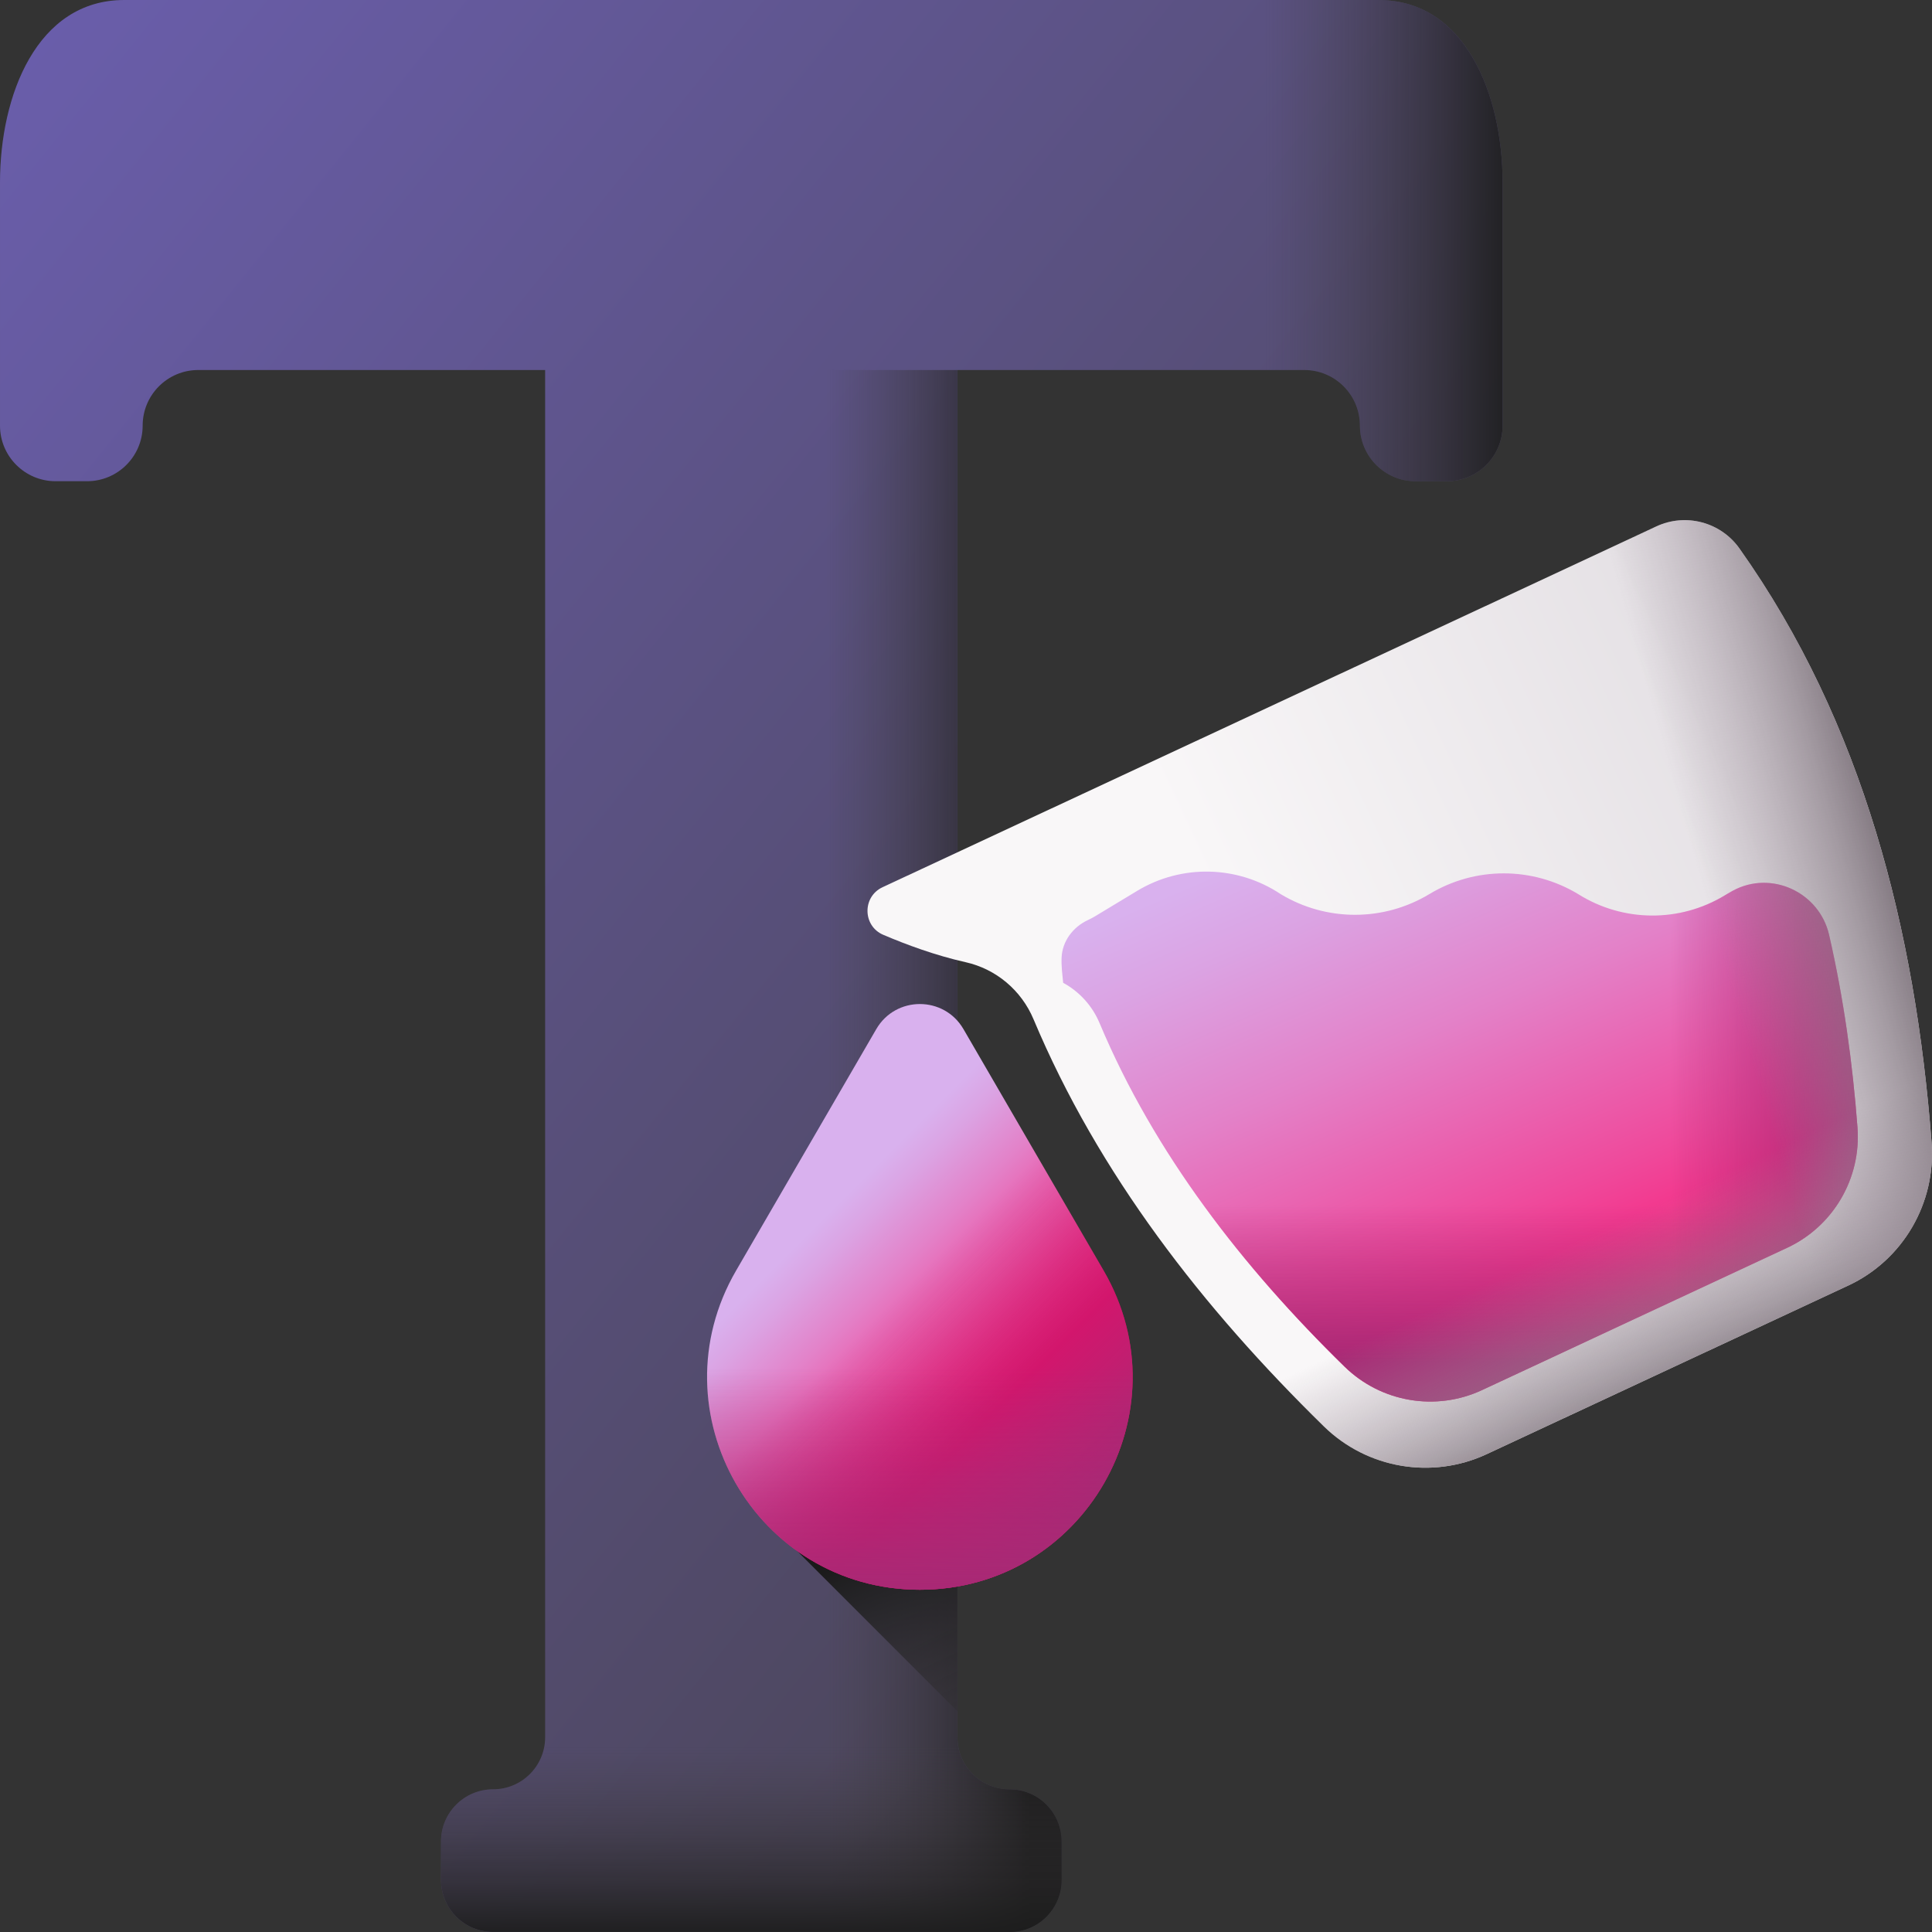 <svg id="Capa_1" enable-background="new 0 0 510 510" height="16px" viewBox="0 0 510 510" width="16px" xmlns="http://www.w3.org/2000/svg" xmlns:xlink="http://www.w3.org/1999/xlink" fill="currentColor"><rect x="0" y="0" width="510" height="510" fill="#333333" stroke="none"/><linearGradient id="SVGID_1_" gradientUnits="userSpaceOnUse" x1="-70.698" x2="468.801" y1="-3.44" y2="432.059"><stop offset="0" stop-color="#6e61b6"></stop><stop offset="1" stop-color="#433f43"></stop></linearGradient><linearGradient id="lg1"><stop offset="0" stop-color="#433f43" stop-opacity="0"></stop><stop offset="1" stop-color="#1a1a1a"></stop></linearGradient><linearGradient id="SVGID_00000093863284494260455430000009784226207787489680_" gradientUnits="userSpaceOnUse" x1="333.742" x2="402.775" xlink:href="#lg1" y1="254.996" y2="254.996"></linearGradient><linearGradient id="SVGID_00000150101671622426505130000018356664983686580386_" gradientUnits="userSpaceOnUse" x1="218.088" x2="271.754" xlink:href="#lg1" y1="303.834" y2="303.834"></linearGradient><linearGradient id="SVGID_00000130628289480664213100000003473422360346993828_" gradientUnits="userSpaceOnUse" x1="198.323" x2="198.323" xlink:href="#lg1" y1="461.036" y2="513.367"></linearGradient><linearGradient id="SVGID_00000182527405610080556950000012944467404945040017_" gradientUnits="userSpaceOnUse" x1="268.299" x2="230.299" xlink:href="#lg1" y1="488.184" y2="407.517"></linearGradient><linearGradient id="SVGID_00000062881544278271780180000017983220688150039701_" gradientTransform="matrix(.906 -.423 .423 .906 -315.183 245.222)" gradientUnits="userSpaceOnUse" x1="578.216" x2="718.285" y1="323.189" y2="323.189"><stop offset="0" stop-color="#f9f7f8"></stop><stop offset="1" stop-color="#e5e1e5"></stop></linearGradient><linearGradient id="lg2"><stop offset="0" stop-color="#d9b1ee"></stop><stop offset=".123" stop-color="#dba3e3"></stop><stop offset=".351" stop-color="#e381c8"></stop><stop offset=".659" stop-color="#ef499b"></stop><stop offset="1" stop-color="#fe0364"></stop></linearGradient><linearGradient id="SVGID_00000079478639214945128840000015376981979828322468_" gradientUnits="userSpaceOnUse" x1="363.961" x2="432.628" xlink:href="#lg2" y1="211.814" y2="369.814"></linearGradient><linearGradient id="lg3"><stop offset="0" stop-color="#a82975" stop-opacity="0"></stop><stop offset="1" stop-color="#a82975"></stop></linearGradient><linearGradient id="SVGID_00000127012604398058741070000013368277305866045319_" gradientUnits="userSpaceOnUse" x1="389.439" x2="389.439" xlink:href="#lg3" y1="318" y2="359.419"></linearGradient><linearGradient id="SVGID_00000137825203780484911800000002044323472822988218_" gradientUnits="userSpaceOnUse" x1="440.667" x2="492.004" xlink:href="#lg3" y1="300.261" y2="300.261"></linearGradient><linearGradient id="lg4"><stop offset="0" stop-color="#9b8e99" stop-opacity="0"></stop><stop offset=".346" stop-color="#978a95" stop-opacity=".347"></stop><stop offset=".714" stop-color="#8a7f88" stop-opacity=".714"></stop><stop offset="1" stop-color="#7b7179"></stop></linearGradient><linearGradient id="SVGID_00000015316816074467018410000001782567204065604772_" gradientTransform="matrix(.906 -.423 .423 .906 -315.183 245.222)" gradientUnits="userSpaceOnUse" x1="635.39" x2="635.39" xlink:href="#lg4" y1="384.099" y2="435.285"></linearGradient><linearGradient id="SVGID_00000107575522053730164150000015768600807809463225_" gradientTransform="matrix(.906 -.423 .423 .906 -315.183 245.222)" gradientUnits="userSpaceOnUse" x1="695.65" x2="746.759" xlink:href="#lg4" y1="325.001" y2="333.402"></linearGradient><linearGradient id="SVGID_00000023249941284550558170000014304687612136594341_" gradientUnits="userSpaceOnUse" x1="215.275" x2="262.987" xlink:href="#lg2" y1="323.673" y2="371.385"></linearGradient><linearGradient id="SVGID_00000072268519017437246270000010878099135827583142_" gradientUnits="userSpaceOnUse" x1="232.928" x2="287.237" xlink:href="#lg3" y1="346.02" y2="400.33"></linearGradient><linearGradient id="SVGID_00000098905026271071034510000015777820797937639082_" gradientUnits="userSpaceOnUse" x1="242.824" x2="242.824" xlink:href="#lg3" y1="361.095" y2="422.476"></linearGradient><g><g><path d="m363.856 0h-331.066c-23.023 0-32.79 25.116-32.79 48.139v64.212c0 8.107 6.572 14.678 14.678 14.678h8.302c8.107 0 14.678-6.572 14.678-14.678 0-8.107 6.572-14.678 14.678-14.678h91.567v360.917c0 7.59-6.153 13.743-13.743 13.743-7.59 0-13.743 6.153-13.743 13.743v10.172c0 7.59 6.153 13.743 13.743 13.743h136.323c7.59 0 13.743-6.153 13.743-13.743v-10.172c0-7.59-6.153-13.743-13.743-13.743-7.59 0-13.743-6.153-13.743-13.743v-360.917h91.567c8.107 0 14.678 6.572 14.678 14.678 0 8.107 6.572 14.678 14.678 14.678h8.302c8.107 0 14.678-6.572 14.678-14.678v-64.212c.003-23.023-9.764-48.139-32.787-48.139z" fill="url(#SVGID_1_)"></path><path d="m363.856 0h-219.951v97.673 360.917 51.402h122.58c7.59 0 13.743-6.153 13.743-13.743v-10.172c0-7.59-6.153-13.743-13.743-13.743s-13.743-6.153-13.743-13.743v-360.918h91.567c8.107 0 14.678 6.572 14.678 14.678s6.572 14.679 14.678 14.679h8.302c8.107 0 14.678-6.572 14.678-14.679v-64.212c.001-23.023-9.766-48.139-32.789-48.139z" fill="url(#SVGID_00000093863284494260455430000009784226207787489680_)"></path><path d="m280.228 486.083v10.169c0 7.584-6.143 13.749-13.749 13.749h-122.572v-412.332h108.824v360.917c0 7.584 6.165 13.749 13.749 13.749 7.605-.001 13.748 6.143 13.748 13.748z" fill="url(#SVGID_00000150101671622426505130000018356664983686580386_)"></path><path d="m143.905 321.22v137.37c0 7.59-6.153 13.743-13.743 13.743s-13.743 6.153-13.743 13.743v10.172c0 7.59 6.153 13.743 13.743 13.743h136.323c7.59 0 13.743-6.153 13.743-13.743v-10.172c0-7.59-6.153-13.743-13.743-13.743s-13.743-6.153-13.743-13.743v-137.37z" fill="url(#SVGID_00000130628289480664213100000003473422360346993828_)"></path></g><path d="m197.229 396.236 55.512 55.513v-55.513z" fill="url(#SVGID_00000182527405610080556950000012944467404945040017_)"></path><g><g><g><path d="m437.21 138.963-204.232 95.235c-5.392 2.514-5.285 10.235.186 12.572 6.146 2.625 13.823 5.452 21.72 7.221 8.081 1.809 14.737 7.435 17.943 15.07 17.12 40.771 44.678 76.239 76.641 107.471 11.41 11.15 28.538 14.063 42.996 7.321l95.407-44.489c14.501-6.762 23.23-21.815 22.016-37.768-4.252-55.896-18.065-110.753-50.725-156.819-4.951-6.986-14.192-9.433-21.952-5.814z" fill="url(#SVGID_00000062881544278271780180000017983220688150039701_)"></path><g><path d="m490.333 297.63c-1.302-17.172-3.677-34.226-7.496-50.85-2.594-11.291-15.305-17.18-25.473-11.628-.504.275-1.003.563-1.497.862l-.521.316c-11.935 7.246-26.939 7.124-38.755-.315-12.075-7.291-27.195-7.291-39.27 0-12.075 7.291-27.195 7.292-39.27 0-11.392-7.595-26.147-7.925-37.868-.848l-11.06 6.678c-.606.366-1.227.695-1.863.988-3.997 1.841-6.854 5.594-7.027 9.992-.087 2.222.199 4.413.413 6.61 4.269 2.317 7.683 6.041 9.612 10.635 14.448 34.408 37.706 64.341 64.681 90.699 9.63 9.409 24.084 11.868 36.286 6.178l80.518-37.546c12.205-5.689 19.608-18.345 18.59-31.771z" fill="url(#SVGID_00000079478639214945128840000015376981979828322468_)"></path><path d="m290.26 270.071c14.448 34.408 37.706 64.341 64.681 90.699 9.63 9.409 24.084 11.868 36.286 6.178l80.518-37.546c12.203-5.69 19.606-18.347 18.588-31.773-.788-10.387-1.976-20.73-3.631-30.963h-198.249c.694 1.071 1.303 2.207 1.807 3.405z" fill="url(#SVGID_00000127012604398058741070000013368277305866045319_)"></path><path d="m482.836 246.78c-2.594-11.291-15.305-17.18-25.473-11.628-.504.275-1.003.562-1.497.862l-.521.316c-11.935 7.246-26.939 7.124-38.755-.315-12.075-7.291-27.195-7.291-39.27 0-5.519 3.333-11.675 5.124-17.885 5.41v122.988c9.3 6.291 21.363 7.397 31.79 2.535l80.518-37.546c12.203-5.69 19.606-18.347 18.588-31.773-1.3-17.171-3.675-34.225-7.495-50.849z" fill="url(#SVGID_00000137825203780484911800000002044323472822988218_)"></path></g><path d="m289.526 302.074c16.195 27.281 36.926 51.968 59.942 74.458 11.41 11.149 28.538 14.063 42.996 7.321l95.407-44.489c14.501-6.762 23.23-21.815 22.016-37.768-2.438-32.047-8.028-63.748-18.501-93.65z" fill="url(#SVGID_00000015316816074467018410000001782567204065604772_)"></path><path d="m437.21 138.963-77.773 36.266 85.806 184.012 42.629-19.878c14.501-6.762 23.23-21.815 22.016-37.768-4.252-55.896-18.065-110.753-50.725-156.819-4.952-6.985-14.193-9.432-21.953-5.813z" fill="url(#SVGID_00000107575522053730164150000015768600807809463225_)"></path></g></g></g><g><path d="m231.311 271.669-36.998 63.731c-21.708 37.395 5.272 84.253 48.51 84.253 43.239 0 70.219-46.859 48.51-84.253l-36.997-63.731c-5.13-8.839-17.894-8.839-23.025 0z" fill="url(#SVGID_00000023249941284550558170000014304687612136594341_)"></path><path d="m291.334 335.4-24.898-42.888-79.172 79.172c3.891 25.919 25.899 47.969 55.559 47.969 43.24 0 70.22-46.859 48.511-84.253z" fill="url(#SVGID_00000072268519017437246270000010878099135827583142_)"></path><path d="m194.313 335.4c-21.708 37.395 5.271 84.253 48.51 84.253 43.239 0 70.219-46.859 48.51-84.253l-8.304-14.304h-80.413z" fill="url(#SVGID_00000098905026271071034510000015777820797937639082_)"></path></g></g></svg>